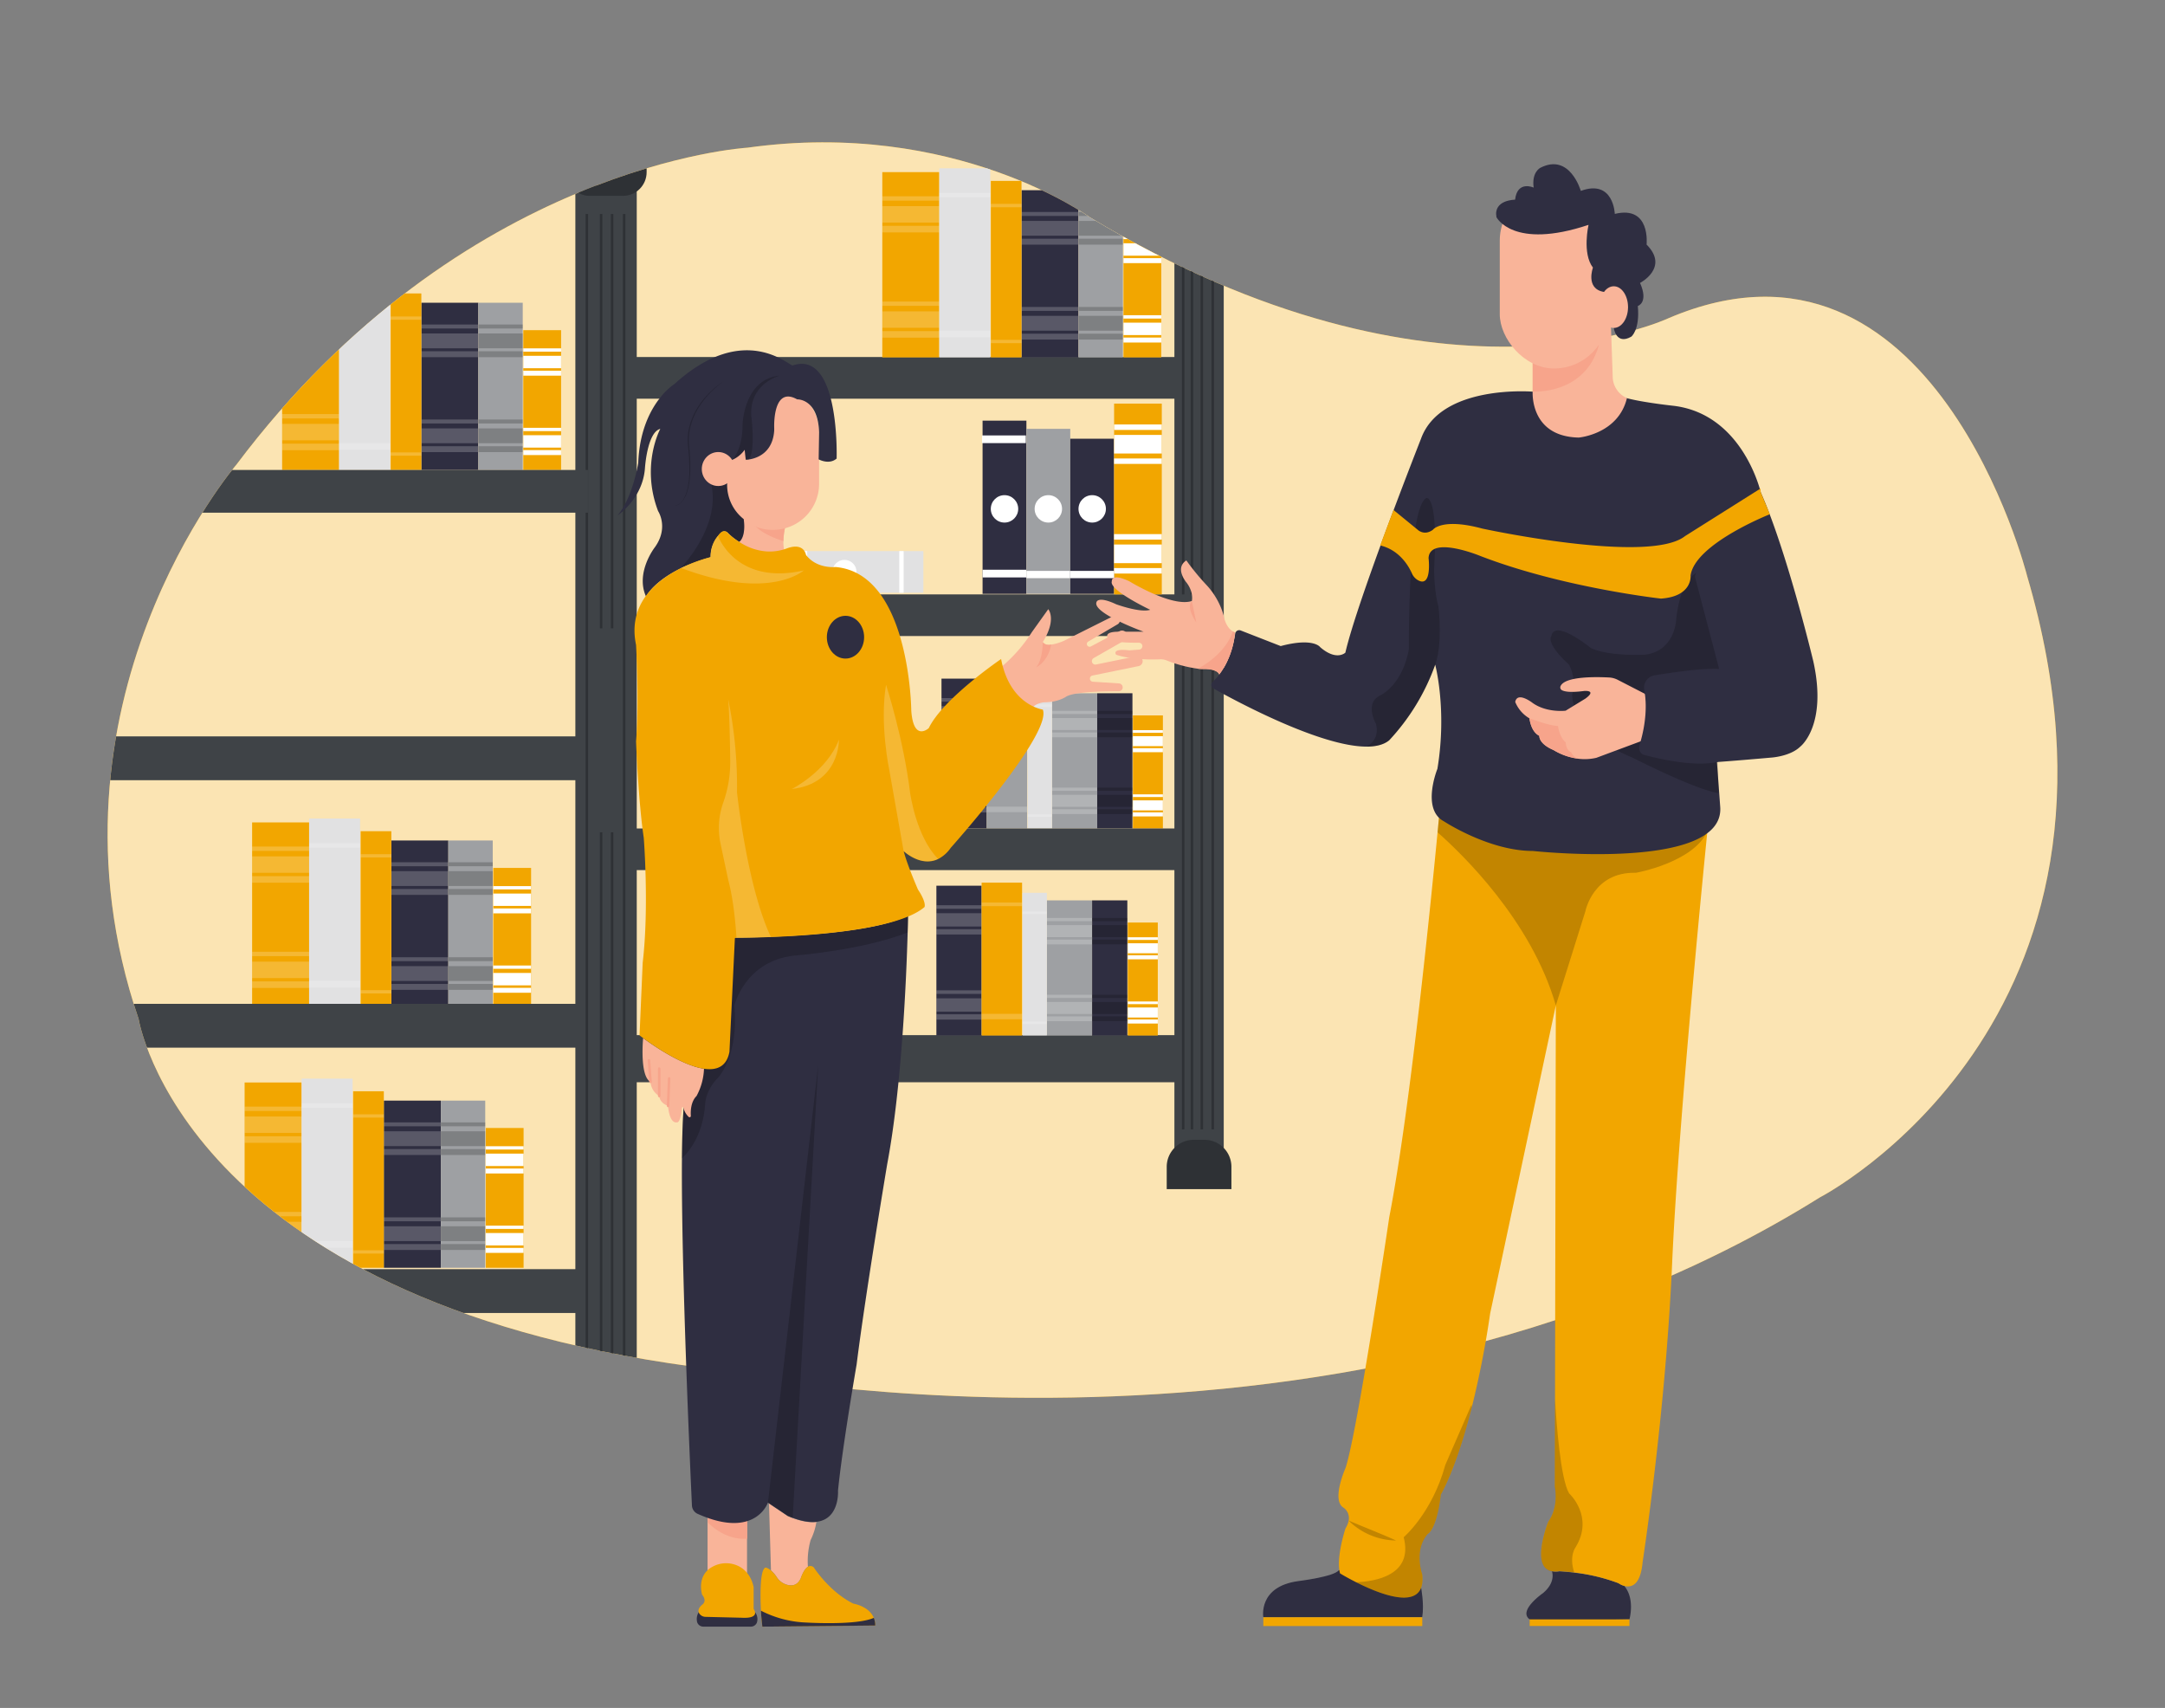 <svg xmlns="http://www.w3.org/2000/svg" xmlns:xlink="http://www.w3.org/1999/xlink" width="865.76" height="682.89" viewBox="0 0 865.76 682.89"><rect x="0" y="0" width="865.76" height="682.89" fill="#808080" stroke="none"/><defs><clipPath id="a"><path d="M298.84,59.06s-114,6.57-204.27,126.68c0,0-82,95.52-39.14,221.67,0,0,17.82,111.56,221.68,139,0,0,253.39,55.51,450.64-67.66,0,0,135.45-69.7,82.85-248.54,0,0-37.26-148.16-143.34-103,0,0-91.61,43.83-231.44-40.33C435.82,86.89,381.9,47.44,298.84,59.06Z" fill="none"/></clipPath></defs><path d="M298.84,59.06s-114,6.57-204.27,126.68c0,0-82,95.52-39.14,221.67,0,0,17.82,111.56,221.68,139,0,0,253.39,55.51,450.64-67.66,0,0,135.45-69.7,82.85-248.54,0,0-37.26-148.16-143.34-103,0,0-91.61,43.83-231.44-40.33C435.82,86.89,381.9,47.44,298.84,59.06Z" fill="#f2a600"/><path d="M298.84,59.06s-114,6.57-204.27,126.68c0,0-82,95.52-39.14,221.67,0,0,17.82,111.56,221.68,139,0,0,253.39,55.51,450.64-67.66,0,0,135.45-69.7,82.85-248.54,0,0-37.26-148.16-143.34-103,0,0-91.61,43.83-231.44-40.33C435.82,86.89,381.9,47.44,298.84,59.06Z" fill="#fff" opacity="0.7"/><g clip-path="url(#a)"><rect x="252.44" y="413.87" width="221.36" height="18.85" fill="#3f4347"/><rect x="376.49" y="271.33" width="18.09" height="59.91" fill="#2f2e41"/><g opacity="0.2"><rect x="376.49" y="279.13" width="18.09" height="1.42" fill="#fff"/><rect x="376.49" y="288.7" width="18.09" height="2.13" fill="#fff"/><rect x="376.49" y="282.32" width="18.09" height="5.32" fill="#fff"/></g><g opacity="0.2"><rect x="376.49" y="313.16" width="18.09" height="1.42" fill="#fff"/><rect x="376.49" y="322.73" width="18.09" height="2.13" fill="#fff"/><rect x="376.49" y="316.35" width="18.09" height="5.32" fill="#fff"/></g><rect x="420.67" y="277.18" width="18.09" height="54.06" fill="#9ea0a3"/><g opacity="0.2"><rect x="420.67" y="284.22" width="18.09" height="1.28" fill="#fff"/><rect x="420.67" y="292.85" width="18.09" height="1.92" fill="#fff"/><rect x="420.67" y="287.1" width="18.09" height="4.8" fill="#fff"/></g><g opacity="0.2"><rect x="420.67" y="314.92" width="18.09" height="1.28" fill="#fff"/><rect x="420.67" y="323.56" width="18.09" height="1.92" fill="#fff"/><rect x="420.67" y="317.8" width="18.09" height="4.8" fill="#fff"/></g><rect x="438.76" y="277.18" width="14.09" height="54.06" fill="#2f2e41"/><g opacity="0.2"><rect x="438.76" y="284.22" width="14.09" height="1.28"/><rect x="438.76" y="292.85" width="14.09" height="1.92"/><rect x="438.76" y="287.1" width="14.09" height="4.8"/></g><g opacity="0.2"><rect x="438.76" y="314.92" width="14.09" height="1.28"/><rect x="438.76" y="323.56" width="14.09" height="1.92"/><rect x="438.76" y="317.8" width="14.09" height="4.8"/></g><rect x="453.03" y="286.04" width="12" height="45.2" fill="#f2a600"/><rect x="453.03" y="291.93" width="12" height="1.07" fill="#fff"/><rect x="453.03" y="299.15" width="12" height="1.6" fill="#fff"/><rect x="453.03" y="294.33" width="12" height="4.01" fill="#fff"/><rect x="453.03" y="317.6" width="12" height="1.07" fill="#fff"/><rect x="453.03" y="324.82" width="12" height="1.6" fill="#fff"/><rect x="453.03" y="320.01" width="12" height="4.01" fill="#fff"/><rect x="394.58" y="270.09" width="16.18" height="61.15" fill="#9ea0a3"/><rect x="410.93" y="274.17" width="9.74" height="57.07" fill="#e1e1e2"/><rect x="394.58" y="278.05" width="16.18" height="1.45" fill="#fff" opacity="0.2"/><rect x="394.58" y="322.55" width="16.18" height="2.17" fill="#fff" opacity="0.2"/><rect x="410.93" y="281.61" width="9.74" height="1.06" fill="#fff" opacity="0.2"/><rect x="410.93" y="325.57" width="9.74" height="1.06" fill="#fff" opacity="0.2"/><rect x="469.63" y="95.85" width="19.73" height="365.58" fill="#3f4347"/><rect x="472.64" y="100.01" width="1" height="351.55" fill="#2e3135"/><rect x="476.15" y="100.01" width="1" height="351.55" fill="#2e3135"/><rect x="480.09" y="100.01" width="1" height="351.55" fill="#2e3135"/><rect x="484.47" y="100.01" width="1" height="351.55" fill="#2e3135"/><rect x="230.08" y="74.37" width="24.55" height="473.84" fill="#3f4347"/><rect x="234.18" y="85.55" width="1" height="457.19" fill="#2e3135"/><rect x="249.09" y="85.55" width="1" height="457.19" fill="#2e3135"/><rect x="239.88" y="85.55" width="1" height="165.69" fill="#2e3135"/><rect x="244.27" y="85.55" width="1" height="165.69" fill="#2e3135"/><rect x="239.88" y="332.77" width="1" height="209.53" fill="#2e3135"/><rect x="244.27" y="332.77" width="1" height="209.53" fill="#2e3135"/><path d="M477.35,455.73h4.29a10.79,10.79,0,0,1,10.79,10.79v8.94a0,0,0,0,1,0,0H466.56a0,0,0,0,1,0,0v-8.94a10.79,10.79,0,0,1,10.79-10.79Z" fill="#2e3135"/><rect x="252.65" y="142.75" width="218.29" height="16.66" fill="#3f4347"/><rect x="264.27" y="237.65" width="218.29" height="16.66" fill="#3f4347"/><rect x="253.09" y="331.24" width="218.29" height="16.66" fill="#3f4347"/><rect x="112.82" y="113.82" width="22.79" height="74.08" fill="#f2a600"/><g opacity="0.2"><rect x="112.82" y="123.47" width="22.79" height="1.75" fill="#fff"/><rect x="112.82" y="135.3" width="22.79" height="2.63" fill="#fff"/><rect x="112.82" y="127.41" width="22.79" height="6.58" fill="#fff"/></g><g opacity="0.2"><rect x="112.82" y="165.55" width="22.79" height="1.75" fill="#fff"/><rect x="112.82" y="177.38" width="22.79" height="2.63" fill="#fff"/><rect x="112.82" y="169.49" width="22.79" height="6.58" fill="#fff"/></g><rect x="168.49" y="121.05" width="22.79" height="66.85" fill="#2f2e41"/><g opacity="0.2"><rect x="168.49" y="129.76" width="22.79" height="1.58" fill="#fff"/><rect x="168.49" y="140.44" width="22.79" height="2.37" fill="#fff"/><rect x="168.49" y="133.32" width="22.79" height="5.93" fill="#fff"/></g><g opacity="0.2"><rect x="168.49" y="167.73" width="22.79" height="1.58" fill="#fff"/><rect x="168.49" y="178.41" width="22.79" height="2.37" fill="#fff"/><rect x="168.49" y="171.29" width="22.79" height="5.93" fill="#fff"/></g><rect x="191.29" y="121.05" width="17.75" height="66.85" fill="#9ea0a3"/><g opacity="0.2"><rect x="191.29" y="129.76" width="17.75" height="1.58"/><rect x="191.29" y="140.44" width="17.75" height="2.37"/><rect x="191.29" y="133.32" width="17.75" height="5.93"/></g><g opacity="0.2"><rect x="191.29" y="167.73" width="17.75" height="1.58"/><rect x="191.29" y="178.41" width="17.75" height="2.37"/><rect x="191.29" y="171.29" width="17.75" height="5.93"/></g><rect x="209.26" y="132.01" width="15.12" height="55.89" fill="#f2a600"/><rect x="209.26" y="139.29" width="15.12" height="1.32" fill="#fff"/><rect x="209.26" y="148.22" width="15.12" height="1.98" fill="#fff"/><rect x="209.26" y="142.26" width="15.12" height="4.96" fill="#fff"/><rect x="209.26" y="171.04" width="15.12" height="1.32" fill="#fff"/><rect x="209.26" y="179.96" width="15.12" height="1.98" fill="#fff"/><rect x="209.26" y="174.01" width="15.12" height="4.96" fill="#fff"/><rect x="135.62" y="112.29" width="20.38" height="75.61" fill="#e1e1e2"/><rect x="156.22" y="117.33" width="12.27" height="70.57" fill="#f2a600"/><rect x="135.62" y="122.13" width="20.38" height="1.79" fill="#fff" opacity="0.2"/><rect x="135.62" y="177.16" width="20.38" height="2.68" fill="#fff" opacity="0.2"/><rect x="156.22" y="126.53" width="12.27" height="1.32" fill="#fff" opacity="0.2"/><rect x="156.22" y="180.89" width="12.27" height="1.32" fill="#fff" opacity="0.2"/><rect x="352.82" y="68.82" width="22.79" height="74.08" fill="#f2a600"/><g opacity="0.2"><rect x="352.82" y="78.47" width="22.79" height="1.75" fill="#fff"/><rect x="352.82" y="90.3" width="22.79" height="2.63" fill="#fff"/><rect x="352.82" y="82.41" width="22.79" height="6.58" fill="#fff"/></g><g opacity="0.2"><rect x="352.82" y="120.55" width="22.79" height="1.75" fill="#fff"/><rect x="352.82" y="132.38" width="22.79" height="2.63" fill="#fff"/><rect x="352.82" y="124.49" width="22.79" height="6.58" fill="#fff"/></g><rect x="408.49" y="76.05" width="22.79" height="66.85" fill="#2f2e41"/><g opacity="0.2"><rect x="408.49" y="84.76" width="22.79" height="1.58" fill="#fff"/><rect x="408.49" y="95.44" width="22.79" height="2.37" fill="#fff"/><rect x="408.49" y="88.32" width="22.79" height="5.93" fill="#fff"/></g><g opacity="0.2"><rect x="408.49" y="122.73" width="22.79" height="1.58" fill="#fff"/><rect x="408.49" y="133.41" width="22.79" height="2.37" fill="#fff"/><rect x="408.49" y="126.29" width="22.79" height="5.93" fill="#fff"/></g><rect x="431.29" y="76.05" width="17.75" height="66.85" fill="#9ea0a3"/><g opacity="0.2"><rect x="431.29" y="84.76" width="17.75" height="1.58"/><rect x="431.29" y="95.44" width="17.75" height="2.37"/><rect x="431.29" y="88.32" width="17.75" height="5.93"/></g><g opacity="0.2"><rect x="431.29" y="122.73" width="17.75" height="1.58"/><rect x="431.29" y="133.41" width="17.75" height="2.37"/><rect x="431.29" y="126.29" width="17.75" height="5.93"/></g><rect x="449.26" y="87.01" width="15.12" height="55.89" fill="#f2a600"/><rect x="449.26" y="94.29" width="15.12" height="1.32" fill="#fff"/><rect x="449.26" y="103.22" width="15.12" height="1.98" fill="#fff"/><rect x="449.26" y="97.26" width="15.12" height="4.96" fill="#fff"/><rect x="449.26" y="126.04" width="15.12" height="1.32" fill="#fff"/><rect x="449.26" y="134.96" width="15.12" height="1.98" fill="#fff"/><rect x="449.26" y="129.01" width="15.12" height="4.96" fill="#fff"/><rect x="375.62" y="67.29" width="20.38" height="75.61" fill="#e1e1e2"/><rect x="396.22" y="72.33" width="12.27" height="70.57" fill="#f2a600"/><rect x="375.62" y="77.13" width="20.38" height="1.79" fill="#fff" opacity="0.2"/><rect x="375.62" y="132.16" width="20.38" height="2.68" fill="#fff" opacity="0.2"/><rect x="396.22" y="81.53" width="12.27" height="1.32" fill="#fff" opacity="0.2"/><rect x="396.22" y="135.89" width="12.27" height="1.32" fill="#fff" opacity="0.2"/><rect x="100.82" y="328.82" width="22.79" height="74.08" fill="#f2a600"/><g opacity="0.2"><rect x="100.82" y="338.47" width="22.79" height="1.75" fill="#fff"/><rect x="100.82" y="350.3" width="22.79" height="2.63" fill="#fff"/><rect x="100.82" y="342.41" width="22.79" height="6.58" fill="#fff"/></g><g opacity="0.2"><rect x="100.82" y="380.55" width="22.79" height="1.75" fill="#fff"/><rect x="100.82" y="392.38" width="22.79" height="2.63" fill="#fff"/><rect x="100.82" y="384.49" width="22.79" height="6.58" fill="#fff"/></g><rect x="156.49" y="336.05" width="22.79" height="66.85" fill="#2f2e41"/><g opacity="0.2"><rect x="156.49" y="344.76" width="22.79" height="1.58" fill="#fff"/><rect x="156.49" y="355.44" width="22.79" height="2.37" fill="#fff"/><rect x="156.49" y="348.32" width="22.79" height="5.93" fill="#fff"/></g><g opacity="0.2"><rect x="156.49" y="382.73" width="22.79" height="1.58" fill="#fff"/><rect x="156.49" y="393.41" width="22.79" height="2.37" fill="#fff"/><rect x="156.49" y="386.29" width="22.79" height="5.93" fill="#fff"/></g><rect x="179.29" y="336.05" width="17.75" height="66.85" fill="#9ea0a3"/><g opacity="0.2"><rect x="179.29" y="344.76" width="17.75" height="1.58"/><rect x="179.29" y="355.44" width="17.75" height="2.37"/><rect x="179.29" y="348.32" width="17.75" height="5.93"/></g><g opacity="0.2"><rect x="179.29" y="382.73" width="17.75" height="1.58"/><rect x="179.29" y="393.41" width="17.75" height="2.37"/><rect x="179.29" y="386.29" width="17.75" height="5.93"/></g><rect x="197.26" y="347.01" width="15.12" height="55.89" fill="#f2a600"/><rect x="197.26" y="354.29" width="15.12" height="1.32" fill="#fff"/><rect x="197.26" y="363.22" width="15.12" height="1.98" fill="#fff"/><rect x="197.26" y="357.26" width="15.12" height="4.96" fill="#fff"/><rect x="197.26" y="386.04" width="15.12" height="1.32" fill="#fff"/><rect x="197.26" y="394.96" width="15.12" height="1.98" fill="#fff"/><rect x="197.26" y="389.01" width="15.12" height="4.96" fill="#fff"/><rect x="123.62" y="327.29" width="20.38" height="75.61" fill="#e1e1e2"/><rect x="144.22" y="332.33" width="12.27" height="70.57" fill="#f2a600"/><rect x="123.62" y="337.13" width="20.38" height="1.79" fill="#fff" opacity="0.2"/><rect x="123.62" y="392.16" width="20.38" height="2.68" fill="#fff" opacity="0.2"/><rect x="144.22" y="341.53" width="12.27" height="1.32" fill="#fff" opacity="0.2"/><rect x="144.22" y="395.89" width="12.27" height="1.32" fill="#fff" opacity="0.2"/><rect x="97.82" y="432.82" width="22.79" height="74.08" fill="#f2a600"/><g opacity="0.2"><rect x="97.82" y="442.47" width="22.79" height="1.75" fill="#fff"/><rect x="97.82" y="454.3" width="22.79" height="2.63" fill="#fff"/><rect x="97.82" y="446.41" width="22.79" height="6.58" fill="#fff"/></g><g opacity="0.2"><rect x="97.82" y="484.55" width="22.79" height="1.75" fill="#fff"/><rect x="97.82" y="496.38" width="22.79" height="2.63" fill="#fff"/><rect x="97.82" y="488.49" width="22.79" height="6.58" fill="#fff"/></g><rect x="153.49" y="440.05" width="22.79" height="66.85" fill="#2f2e41"/><g opacity="0.2"><rect x="153.49" y="448.76" width="22.79" height="1.58" fill="#fff"/><rect x="153.49" y="459.44" width="22.79" height="2.37" fill="#fff"/><rect x="153.49" y="452.32" width="22.79" height="5.93" fill="#fff"/></g><g opacity="0.2"><rect x="153.49" y="486.73" width="22.79" height="1.58" fill="#fff"/><rect x="153.49" y="497.41" width="22.79" height="2.37" fill="#fff"/><rect x="153.49" y="490.29" width="22.79" height="5.93" fill="#fff"/></g><rect x="176.29" y="440.05" width="17.75" height="66.85" fill="#9ea0a3"/><g opacity="0.2"><rect x="176.29" y="448.76" width="17.75" height="1.58"/><rect x="176.29" y="459.44" width="17.75" height="2.37"/><rect x="176.29" y="452.32" width="17.75" height="5.93"/></g><g opacity="0.2"><rect x="176.29" y="486.73" width="17.75" height="1.58"/><rect x="176.29" y="497.41" width="17.75" height="2.37"/><rect x="176.29" y="490.29" width="17.75" height="5.93"/></g><rect x="194.26" y="451.01" width="15.12" height="55.89" fill="#f2a600"/><rect x="194.26" y="458.29" width="15.12" height="1.32" fill="#fff"/><rect x="194.26" y="467.22" width="15.12" height="1.98" fill="#fff"/><rect x="194.26" y="461.26" width="15.12" height="4.96" fill="#fff"/><rect x="194.26" y="490.04" width="15.12" height="1.32" fill="#fff"/><rect x="194.26" y="498.96" width="15.12" height="1.98" fill="#fff"/><rect x="194.26" y="493.01" width="15.12" height="4.96" fill="#fff"/><rect x="120.62" y="431.29" width="20.38" height="75.61" fill="#e1e1e2"/><rect x="141.22" y="436.33" width="12.27" height="70.57" fill="#f2a600"/><rect x="120.62" y="441.13" width="20.38" height="1.79" fill="#fff" opacity="0.2"/><rect x="120.62" y="496.16" width="20.38" height="2.68" fill="#fff" opacity="0.2"/><rect x="141.22" y="445.53" width="12.27" height="1.32" fill="#fff" opacity="0.2"/><rect x="141.22" y="499.89" width="12.27" height="1.32" fill="#fff" opacity="0.2"/><rect x="392.92" y="168.18" width="17.53" height="69.26" fill="#2f2e41"/><rect x="392.92" y="227.79" width="17.53" height="3.07" fill="#fff"/><rect x="392.7" y="174.09" width="17.53" height="3.07" fill="#fff"/><circle cx="401.69" cy="203.46" r="5.48" fill="#fff"/><rect x="410.46" y="171.46" width="17.53" height="65.97" fill="#9ea0a3"/><rect x="410.46" y="228.25" width="17.53" height="2.92" fill="#fff"/><circle cx="419.22" cy="203.46" r="5.48" fill="#fff"/><rect x="427.99" y="175.41" width="17.53" height="62.03" fill="#2f2e41"/><rect x="445.52" y="161.38" width="19.07" height="76.27" fill="#f2a600"/><rect x="445.52" y="169.72" width="19.07" height="2.18" fill="#fff"/><rect x="445.52" y="183.31" width="19.07" height="2.18" fill="#fff"/><rect x="445.52" y="173.89" width="19.07" height="7.44" fill="#fff"/><rect x="445.52" y="213.56" width="19.07" height="2.18" fill="#fff"/><rect x="445.52" y="227.14" width="19.07" height="2.18" fill="#fff"/><rect x="445.52" y="217.72" width="19.07" height="7.44" fill="#fff"/><rect x="427.99" y="228.25" width="17.53" height="2.92" fill="#fff"/><circle cx="436.76" cy="203.46" r="5.48" fill="#fff"/><rect x="314.02" y="220.34" width="55.23" height="16.66" fill="#e1e1e2"/><rect x="359.61" y="220.34" width="1.75" height="16.66" fill="#fff"/><rect x="321.04" y="220.34" width="1.75" height="16.66" fill="#fff"/><circle cx="337.69" cy="228.67" r="4.82" fill="#fff"/><rect x="70.74" y="187.9" width="164.38" height="17.1" fill="#3f4347"/><rect x="34.36" y="294.42" width="198.57" height="17.53" fill="#3f4347"/><rect x="34.36" y="401.37" width="198.57" height="17.53" fill="#3f4347"/><rect x="34.36" y="507.45" width="198.57" height="17.53" fill="#3f4347"/><rect x="374.45" y="354.14" width="18.09" height="59.91" fill="#2f2e41"/><g opacity="0.2"><rect x="374.45" y="361.94" width="18.09" height="1.42" fill="#fff"/><rect x="374.45" y="371.51" width="18.09" height="2.13" fill="#fff"/><rect x="374.45" y="365.13" width="18.09" height="5.32" fill="#fff"/></g><g opacity="0.2"><rect x="374.45" y="395.97" width="18.09" height="1.42" fill="#fff"/><rect x="374.45" y="405.54" width="18.09" height="2.13" fill="#fff"/><rect x="374.45" y="399.16" width="18.09" height="5.32" fill="#fff"/></g><rect x="418.63" y="359.99" width="18.09" height="54.06" fill="#9ea0a3"/><g opacity="0.2"><rect x="418.63" y="367.03" width="18.09" height="1.28" fill="#fff"/><rect x="418.63" y="375.67" width="18.09" height="1.92" fill="#fff"/><rect x="418.63" y="369.91" width="18.09" height="4.8" fill="#fff"/></g><g opacity="0.2"><rect x="418.63" y="397.74" width="18.09" height="1.28" fill="#fff"/><rect x="418.63" y="406.37" width="18.09" height="1.92" fill="#fff"/><rect x="418.63" y="400.62" width="18.09" height="4.8" fill="#fff"/></g><rect x="436.72" y="359.99" width="14.09" height="54.06" fill="#2f2e41"/><g opacity="0.2"><rect x="436.72" y="367.03" width="14.09" height="1.28"/><rect x="436.72" y="375.67" width="14.09" height="1.92"/><rect x="436.72" y="369.91" width="14.09" height="4.8"/></g><g opacity="0.2"><rect x="436.72" y="397.74" width="14.09" height="1.28"/><rect x="436.72" y="406.37" width="14.09" height="1.92"/><rect x="436.72" y="400.62" width="14.09" height="4.8"/></g><rect x="450.99" y="368.85" width="12" height="45.2" fill="#f2a600"/><rect x="450.99" y="374.74" width="12" height="1.07" fill="#fff"/><rect x="450.99" y="381.96" width="12" height="1.6" fill="#fff"/><rect x="450.99" y="377.14" width="12" height="4.01" fill="#fff"/><rect x="450.99" y="400.41" width="12" height="1.07" fill="#fff"/><rect x="450.99" y="407.63" width="12" height="1.6" fill="#fff"/><rect x="450.99" y="402.82" width="12" height="4.01" fill="#fff"/><rect x="392.54" y="352.9" width="16.18" height="61.15" fill="#f2a600"/><rect x="408.89" y="356.98" width="9.74" height="57.07" fill="#e1e1e2"/><rect x="392.54" y="360.86" width="16.18" height="1.45" fill="#fff" opacity="0.2"/><rect x="392.54" y="405.37" width="16.18" height="2.17" fill="#fff" opacity="0.2"/><rect x="408.89" y="364.42" width="9.74" height="1.06" fill="#fff" opacity="0.2"/><rect x="408.89" y="408.38" width="9.74" height="1.06" fill="#fff" opacity="0.2"/><rect x="226.14" y="52.89" width="32.44" height="25.42" rx="9.46" fill="#2e3135"/></g><path d="M324.16,615.75a31.15,31.15,0,0,0-1.08,10.68c-1.75,1.1-2.87,4.66-2.87,4.66-1.48,3.22-4.1,3.08-6.09,2.34a7.2,7.2,0,0,1-3.51-2.87,12.54,12.54,0,0,0-2.31-2.66l-.78-26.75,7.43,5c.7.31,1.38.57,2,.81,4,1.47,7.09,1.88,9.52,1.59A25.25,25.25,0,0,1,324.16,615.75Z" fill="#f9b499"/><path d="M279.46,644.54a5.18,5.18,0,0,0-.67,4.08,2.59,2.59,0,0,0,2.5,1.76h18.94a2.61,2.61,0,0,0,2.43-1.58,4.52,4.52,0,0,0-.67-4.12Z" fill="#2f2e41"/><rect x="282.95" y="603.92" width="15.78" height="30.25" fill="#f9b499"/><path d="M283,603.92l0,4.75s6.57,7.32,15.8,6.54l0-11.29Z" fill="#f7a48b"/><path d="M363.12,366s0,2.51-.16,6.84c-.47,16.81-2.24,61.14-8.16,92.52,0,0-8.75,52.16-12.25,80.22,0,0-5.69,32.87-7.44,50.41,0,0,.78,11.39-8.61,12.48-2.43.29-5.54-.12-9.52-1.59-.65-.24-1.33-.5-2-.81l-7.43-5-.46-.3s-4.95,14.85-28.07,4.53A3.87,3.87,0,0,1,276.7,602c-.68-14.65-4.33-95.18-4-138.87.11-12.27.52-21.64,1.41-25.82l19.7-62.43S346.05,375,363.12,366Z" fill="#2f2e41"/><path d="M327.18,425.94l-10.2,181c-.65-.24-1.33-.5-2-.81l-7.89-5.25Z" opacity="0.2"/><path d="M363.12,366s0,2.51-.16,6.84c-18.41,7.19-45.43,9.24-45.43,9.24-19.73,2.2-23.92,20.08-23.92,20.08,1.94,19.64-6.32,28.58-6.32,28.58C282,436,282,441.3,282,441.3c-.77,11.41-5.54,18.21-9.3,21.87.11-12.27.52-21.64,1.41-25.82l19.7-62.43S346.05,375,363.12,366Z" opacity="0.2"/><path d="M313.8,221s-13.15,3.06-19.28-4.39l1.75-13.15,4,.74L315.12,207a28.28,28.28,0,0,0-1.85,9.36A17.4,17.4,0,0,0,313.8,221Z" fill="#f9b499"/><path d="M315.12,207a28.28,28.28,0,0,0-1.85,9.36c-3.13-1-12.76-4.37-13.49-10.24l.47-1.89Z" fill="#f7a48b"/><path d="M651.59,647.48s-38.82.78-39.89,0C606.88,644,617,637,617,637c5.26-4.39,3.64-8.57,3.64-8.57l0-.15a8.7,8.7,0,0,0,2.91,0s2.39.08,6,.53A74.22,74.22,0,0,1,647.21,633a7.58,7.58,0,0,0,2.42,1.12l0,.12C653.9,639.43,651.59,647.48,651.59,647.48Z" fill="#2f2e41"/><path d="M505.19,646.64s-2.2-12.28,14-14.47c0,0,14.46-1.76,16.22-4.39l32.84,6.81s1.35,6.77.48,12Z" fill="#2f2e41"/><path d="M682.75,332.52s-11.48,113.32-14.1,172.93-11.8,119.23-11.8,119.23c-.85,9.37-4.65,10.1-7.22,9.45a7.58,7.58,0,0,1-2.42-1.12,74.22,74.22,0,0,0-17.69-4.28c-3.6-.45-6-.53-6-.53a8.7,8.7,0,0,1-2.91,0c-8.8-1.44-1.47-19.78-1.47-19.78,4.38-6.14,2.62-14,2.62-14l.07-35.07v0L622.16,402,595.89,525.19a380.65,380.65,0,0,1-7.36,37.6c-6.32,24.91-12.34,34.73-12.34,34.73-1.75,14.47-5.26,15.79-5.26,15.79-5.7,6.57-2.19,16.22-2.19,16.22,1.6,15.25-16.41,8.16-26.42,3.1-3.81-1.91-6.45-3.54-6.45-3.54-1.76-6.13,2.18-18,2.18-18,3.51-5.7-.87-8.33-.87-8.33-4.83-3.06.87-15.78.87-15.78,4.82-14.46,17.51-100.38,17.51-100.38,8.6-44.22,17-129.89,19.31-153.83.39-4.07.6-6.35.6-6.35l55-11.67Z" fill="#f2a600"/><path d="M682.75,332.52c-6,12.5-28.6,16.45-28.6,16.45-17.09-.44-20.16,15.34-20.16,15.34L622.16,402c-9.79-34.06-37.86-60.92-47.29-69.21.39-4.07.6-6.35.6-6.35l55-11.67Z" opacity="0.2"/><path d="M719.89,298.54c-4.13,4-11.83,4.39-11.83,4.39-14.91,1.32-21.48,1.76-21.48,1.76l1.32,18c1.76,25.86-74.95,17.55-74.95,17.55-17.54,0-35.51-11.83-35.51-11.83-9.21-4.82-2.64-21-2.64-21,3.94-23.67-.88-41.64-.88-41.64A87.21,87.21,0,0,1,555.51,296c-2.18,1.79-5.36,2.54-9.17,2.52-18.61-.09-52.48-18.41-61.11-23.25a1.63,1.63,0,0,1-.29-2.63c6.41-5.95,8.39-15.2,9-19.28a1.62,1.62,0,0,1,2.2-1.28l16,6.24c13.15-3.51,15.78.43,15.78.43,6.57,5.7,10.08,2.19,10.08,2.19,4.82-21,30.23-85.48,30.23-85.48,7.88-21.92,44.7-18.86,44.7-18.86l37.7,2.62c6.57,1.75,18.85,3.06,18.85,3.06,27.61,3.5,34.64,34.62,34.64,34.62,10.52,23.67,21,67.5,21,67.5C730.85,290.21,719.89,298.54,719.89,298.54Z" fill="#2f2e41"/><path d="M573.92,265.7A87.21,87.21,0,0,1,555.51,296c-2.18,1.79-5.36,2.54-9.17,2.52,1.54-.71,5.32-3.11,3.91-9.09,0,0-4.82-8.33,1.75-11.4,0,0,8.77-4,11.39-18.41,0,0-.45-56.55,7-60.49,0,0,4.82-1.76,3.08,28.49,0,0,0,8.76,1.75,14.9C575.22,242.47,577,257.37,573.92,265.7Z" opacity="0.2"/><path d="M657.92,277.4l33.47-5.59,1.31-24.55-7-18.84s-12.27-5.7-15.33,18.41c0,0,0,13.15-12.27,14.91,0,0-14.47.88-21.92-2.63,0,0-14.47-11.83-15.78-4.82,0,0-2.63,2.63,7,11.4a16,16,0,0,1,1.32,11.83s-1.31,14.91,24.12,25.42c0,0,25.5,13,34.44,14.16l-.69-19.43Z" opacity="0.2"/><path d="M588.53,562.79c-6.32,24.91-12.34,34.73-12.34,34.73-1.75,14.47-5.26,15.79-5.26,15.79-5.7,6.57-2.19,16.22-2.19,16.22,1.6,15.25-16.41,8.16-26.42,3.1,7.73-.31,22.93-2.81,19-18,0,0,11.39-9.64,16.65-28.93l10.51-24.11Z" opacity="0.2"/><g opacity="0.2"><path d="M539.25,607.94c5.49,2.38,13.6,5.51,19,8a27.55,27.55,0,0,1-19-8Z"/></g><path d="M630.11,618.55s-2.8,3.5-.59,10.18c-3.6-.45-6-.53-6-.53-13.15,2.19-4.38-19.73-4.38-19.73,4.38-6.14,2.62-14,2.62-14l.07-35.07c.54,9.27,2.17,31.82,5.63,37.69C627.47,597.07,637.56,606.28,630.11,618.55Z" opacity="0.2"/><rect x="611.7" y="647.48" width="39.89" height="2.63" fill="#f2a600"/><rect x="505.19" y="646.63" width="63.56" height="3.51" fill="#f2a600"/><path d="M656.3,296.32,638.36,303a20.6,20.6,0,0,1-7.39.35,25,25,0,0,1-9.71-3.42c-6.13-2.63-5.7-5.7-5.7-5.7-3.5-1.75-3.94-7-3.94-7a13.47,13.47,0,0,1-5.7-6.57c.87-4.39,7,.43,7,.43,5.7,4,13.15,3.07,13.15,3.07l7.89-4.82c4.82-3.51-.44-3.07-.44-3.07-5.67.74-8,.23-9-.35a1.28,1.28,0,0,1-.46-1.62c1.87-4,14.62-3.67,19.43-3.42a8.48,8.48,0,0,1,3.39.92l11,5.66A34.38,34.38,0,0,1,656.3,296.32Z" fill="#f9b499"/><path d="M631,303.25l0,.05a25,25,0,0,1-9.71-3.42c-6.13-2.63-5.7-5.7-5.7-5.7-3.5-1.75-3.94-7-3.94-7s7.89,3.07,11.39,3.07c0,0,.44,4.38,3.07,6.57,0,0,0,3.07,2.2,3.95A4.19,4.19,0,0,0,631,303.25Z" fill="#f7a48b"/><path d="M278.53,438.23c-2.36,2.35-2.39,6.26-2.27,7.95a.52.52,0,0,1-.79.46,7.29,7.29,0,0,1-2.17-3.75.31.31,0,0,0-.61.06c-.59,6.53-2.05,5.8-2.05,5.8-3.07.44-3.51-6.57-3.51-6.57-3.51-1.32-3.51-3.95-3.51-3.95a7.23,7.23,0,0,1-3.51-5.7c-4.38-2.19-2.94-17.33-2.94-17.33l0-.15c4.06,3,15.66,11,24.35,12.25A24.68,24.68,0,0,1,278.53,438.23Z" fill="#f9b499"/><path d="M282.13,646.47a3.09,3.09,0,0,1-2.31-1.09c-.67-.82-.95-2.1.95-3.76,0,0,2.19-1.32,0-4,0,0-2.43-7.58,4.07-11.14a11.27,11.27,0,0,1,10.78-.15c2.35,1.28,4.76,3.68,5.75,8.22v8.77s3.07,3.94-4.82,3.5Z" fill="#f2a600"/><path d="M350,649.93l-45.15.45-.44-4.38s-.06-.78-.12-2c-.24-4.8-.57-16.57,1.87-17.27a4.93,4.93,0,0,1,2.11,1.19,12.54,12.54,0,0,1,2.31,2.66,7.2,7.2,0,0,0,3.51,2.87c2,.74,4.61.88,6.09-2.34,0,0,1.12-3.56,2.87-4.66a1.86,1.86,0,0,1,2.39.27s6.14,9.65,15.79,14.46c0,0,6.23.94,8.19,5.69A8.13,8.13,0,0,1,350,649.93Z" fill="#f2a600"/><path d="M350,649.93l-45.15.45-.44-4.38s-.06-.78-.12-2a43,43,0,0,0,16.34,4.64s21.46,1.5,28.79-1.77A8.13,8.13,0,0,1,350,649.93Z" fill="#2f2e41"/><path d="M400.78,266.37a60.32,60.32,0,0,0,11.83-13.59l6.58-9.21s3.5,4-2.19,13.15c0,0,.88,2.63,8.33-.44l19.84-9.93a1.88,1.88,0,0,1,2.14.35h0a1.85,1.85,0,0,1-.37,2.9l-11.78,6.93a1.1,1.1,0,0,0-.32,1.62h0a1.1,1.1,0,0,0,1.41.31l11.46-6.09a2.1,2.1,0,0,1,2.76.74h0a2.09,2.09,0,0,1-.74,2.93l-12.4,7.09a1.4,1.4,0,0,0-.6,1.72h0a1.39,1.39,0,0,0,1.57.84l16.2-3.32a2,2,0,0,1,2.38,1.54h0a2,2,0,0,1-1.57,2.42l-18.46,3.77a1.25,1.25,0,0,0-1,1.23h0a1.24,1.24,0,0,0,1.17,1.24l10.45.68a1.59,1.59,0,0,1,1.43,2h0a1.59,1.59,0,0,1-1.55,1.15c-4.16,0-17.81,0-21.14,2.22,0,0-3.07,2.19-8.77,2.19,0,0-4.38.44-4.82,3.07L403,280Z" fill="#f9b499"/><path d="M417,256.72s0,7-2.63,10.09c0,0,4.62-2,6-9.1A3,3,0,0,1,417,256.72Z" fill="#f7a48b"/><path d="M612.9,141.2v15.35s-1.31,18,18.42,18.4c0,0,15.78-1.32,19.28-15.78a9.48,9.48,0,0,1-5.7-8.77L644,124.54Z" fill="#f9b499"/><path d="M612.9,141.2v15.35s20.93,1.5,26.46-18.54Z" fill="#f7a48b"/><rect x="599.74" y="74.57" width="43.4" height="72.76" rx="21.7" fill="#f9b499"/><path d="M605.87,79.84s-8.77,0-7.45,7c0,0,6.58,13.15,36.82,3.06,0,0-2.63,11.4,1.76,17.1,0,0-3.12,8.46,4.36,9.71l9.67,6.07-5.7,8.32s.88,7,7,3.51c0,0,3.5-2.63,2.62-12.27,0,0,4.39-1.32.88-9.21,0,0,11.83-6.14,2.62-15.34,0,0,1.75-15.78-12.71-12.27,0,0-.44-14-13.59-9.2,0,0-4.39-15.35-16.22-9.21,0,0-3.51,1.76-2.63,7.9C613.32,75,606.74,72,605.87,79.84Z" fill="#2f2e41"/><ellipse cx="645.33" cy="122.79" rx="5.7" ry="8.33" fill="#f9b499"/><path d="M686.58,304.69c-9,1.93-22.53-1.1-29.07-2.85-1.81-.48-2.35-2.39-1.8-4.2,2.63-8.7,2.86-16.24,1.82-21.76a5,5,0,0,1,4.1-5.86c6.91-1.14,18.92-2.89,25.82-2.59l-9.66-36.82s.71-7,9.48-7L717.08,264,707,291.13Z" fill="#2f2e41"/><path d="M557.24,203.9l9.65,7.89s2.63,2.63,6.14,0c0,0,3.5-4.83,19.72-.45,0,0,66.63,14.45,81.09,3l30.15-19,.1,1.47,3.66,8.8s-30,11.81-31.71,24.52c0,0,.88,8.33-11.83,9.21,0,0-39.45-4.37-72.33-17.08,0,0-20.17-8.32-20.61.88,0,0,1.45,11.91-4.17,8.88a5.77,5.77,0,0,1-2.49-2.76c-1.25-2.83-4.92-9.34-12.69-11.18Z" fill="#f2a600"/><path d="M493.84,252.87s-.76,9.77-6.28,16.8c0,0-.44-2.19-6.14-2.19a15,15,0,0,1-2.4-.11,51.76,51.76,0,0,1-12.5-3.32,6.65,6.65,0,0,0-2.68-.43c-3.19.13-11.28.24-17.48-1.83,0,0-2.2-2.63,5.25-1.76l3.95-.3a1.38,1.38,0,0,0,1.2-1.81,1.37,1.37,0,0,0-1.3-.93h0c-3.15,0-12.59,0-12.59-2.22,0,0-1.32-2.19,4.38-2.19h10.08s-20.6-7.45-18.85-11.83c0,0,.44-2.63,7.89.87,0,0,9.64,3.51,13.59,2.19,0,0-16.66-7.88-15.35-11.39,0,0-.43-3.51,7,0,0,0,17.1,10.51,25,7.88,0,0,.87-3.51-2.2-7.45,0,0-4.82-5.7,0-8.77a95.38,95.38,0,0,0,7.89,9.65,29.85,29.85,0,0,1,7,12.27s.63,4.64,3.73,6.48A5.39,5.39,0,0,0,493.84,252.87Z" fill="#f9b499"/><path d="M476.6,240.3s-2.62,1.94,1.76,8.52" fill="#f7a48b"/><path d="M493.84,252.87a31.66,31.66,0,0,1-6.28,16.8s-.44-2.19-6.14-2.19a15,15,0,0,1-2.4-.11c3.83-2.07,11.16-6.92,14-14.89A5.39,5.39,0,0,0,493.84,252.87Z" fill="#f7a48b"/><path d="M309.15,211.85h0a18.13,18.13,0,0,1-18.42-18.41v-20.6a18.39,18.39,0,0,1,18.4-18.41h0a18.41,18.41,0,0,1,18.42,18.4v20.61A18.41,18.41,0,0,1,309.15,211.85Z" fill="#f9b499"/><path d="M318.78,159.68s8.32-.44,8.77,13.15l-.18,10.83s4.12,2.32,7.19-.31c0,0,1.42-43.58-17.54-37.25-1.32.44-19.29-18-47.34,7.46,0,0-13.59,8.33-14.46,31.56,0,0-2.19,14-8.32,21,0,0,10.08-6.58,11-18.86,0,0,.88-14.46,6.14-15.78,0,0-7.89,14.47-.87,32.88,0,0,4.38,6.57-1.31,14.46,0,0-7.89,10.09-3.51,19.73,0,0,4.39-9.64,25.86-15.79a13.08,13.08,0,0,1,4.23-9.86A1.87,1.87,0,0,1,291,213a23.22,23.22,0,0,0,4.61,3.65s2.74-1.52,1.8-9.08a17.46,17.46,0,0,1-6.63-14.15l-.17-8.83a12,12,0,0,0,7.18-4.76l.44,4s10.64,0,11.37-11.74c0-.31,0-.62,0-.93C309.5,168.58,309.59,154.5,318.78,159.68Z" fill="#2f2e41"/><path d="M269.69,202.22c3.48-.46,4.75-4.69,5.4-7.63l.35-2.24c.06-.85.22-2.33.22-3.17,0-.57,0-2.13,0-2.73l-.13-3.63c-.11-1.27-.34-4.22-.49-5.44-.43-6.17,2-12.23,5.72-17.06a38.59,38.59,0,0,1,6.5-6.4c1-.73,2-1.42,3-2.12-7.84,5.45-14.56,13.85-14.81,23.74a27.23,27.23,0,0,0,.22,3.61l.29,3.65a68.54,68.54,0,0,1,0,7.31c-.07.61-.18,2.14-.3,2.73s-.23,1.36-.31,1.81a22.78,22.78,0,0,1-1.1,3.49c-.88,1.86-2.32,4-4.56,4.08Z" opacity="0.2"/><path d="M272.28,227.06s16-16.4,12.16-33.33a6.92,6.92,0,0,0,6.26-.51,17.77,17.77,0,0,0,6.66,14.37s1.27,6-1.8,9.08a24.13,24.13,0,0,1-4.62-3.64,1.86,1.86,0,0,0-2.55-.1,12.82,12.82,0,0,0-4.23,9.88A100.67,100.67,0,0,0,272.28,227.06Z" opacity="0.2"/><path d="M292.86,183.76s4.07-3.75,4.07-13.83c0,0,.44-18.41,14.9-19.73,0,0-12.27,3.07-11.4,16.22,0,0,1.82,14.08-1.06,17.34l-1.19,0-.44-4A11.51,11.51,0,0,1,292.86,183.76Z" opacity="0.2"/><ellipse cx="287.22" cy="187.53" rx="6.58" ry="6.79" fill="#f9b499"/><path d="M380.18,339a13.77,13.77,0,0,1-5,4.46c-7,3.38-13.8-3.14-13.8-3.14,1.31,5.26,5.7,15.34,5.7,15.34,3.51,5.26,2.63,7,2.63,7-10.27,8.77-42.41,11.29-61.39,12-6.86.26-12,.29-13.77.29h-.67l-2.18,45.58c-1.11,6-5.14,7.51-10.12,6.8-8.69-1.23-20.29-9.27-24.35-12.25-.94-.69-1.48-1.11-1.48-1.11L257,385c2.63-22.36.43-50,.43-50-2.2-14.91-3.08-38.58-3.08-38.58,1.31-15.78,0-38.57,0-38.57-5.7-27.18,29.8-35.08,29.8-35.08,0-5.69,3-8.53,3-8.53,2.1-3.27,3.81-1.25,3.81-1.25a25.78,25.78,0,0,0,4.62,3.64,22.4,22.4,0,0,0,10.66,3.82,19.4,19.4,0,0,0,8.46-1.2c6.88-2.52,7.62,2.64,7.62,2.64,4.38,5.7,11.83,4.82,11.83,4.82,29.81,2.62,30.26,57.41,30.26,57.41.88,12.71,7,7,7,7,5.69-11.83,28.92-27.62,28.92-27.62C403.84,282,417,283.71,417,283.71,420.94,293.35,380.18,339,380.18,339Z" fill="#f2a600"/><path d="M287.13,214.28s7.12,19.93,34.29,13.79c0,0-13.69,12.42-49.14-1a95.53,95.53,0,0,1,11.88-4.25S283.54,218.9,287.13,214.28Z" fill="#fff" opacity="0.2"/><path d="M308.28,374.63c-6.86.26-12,.29-13.77.29-.36-5.65-1.24-15.43-3.29-23.05l-3.07-14.46a30.34,30.34,0,0,1,1.11-16.63,48,48,0,0,0,2.74-17c-.1-7.84-.32-17.95-.8-24.22a173.44,173.44,0,0,1,3.52,37.25S298.73,354.47,308.28,374.63Z" fill="#fff" opacity="0.2"/><path d="M316.63,315.48s14-7,18.85-19.73C335.48,295.75,335.92,313.29,316.63,315.48Z" fill="#fff" opacity="0.2"/><ellipse cx="338.1" cy="254.77" rx="7.45" ry="8.55" fill="#2f2e41"/><path d="M375.14,343.41c-7,3.38-13.8-3.14-13.8-3.14L355.64,308s-3.95-18.41-1.32-34.19c0,0,7,21.48,9.65,43.4C364,317.23,366.33,334.51,375.14,343.41Z" fill="#fff" opacity="0.2"/><path d="M260.11,433a.49.49,0,0,1-.49-.46L259,424a.5.5,0,0,1,.46-.54.48.48,0,0,1,.54.46l.66,8.59a.49.49,0,0,1-.46.53Z" fill="#f7a48b"/><rect x="263.12" y="426.73" width="1" height="12" rx="0.5" fill="#f7a48b"/><path d="M267.13,442.68h0a.51.51,0,0,1-.48-.52l.43-11a.52.52,0,0,1,.52-.48.5.5,0,0,1,.48.52l-.43,11A.5.5,0,0,1,267.13,442.68Z" fill="#f7a48b"/></svg>